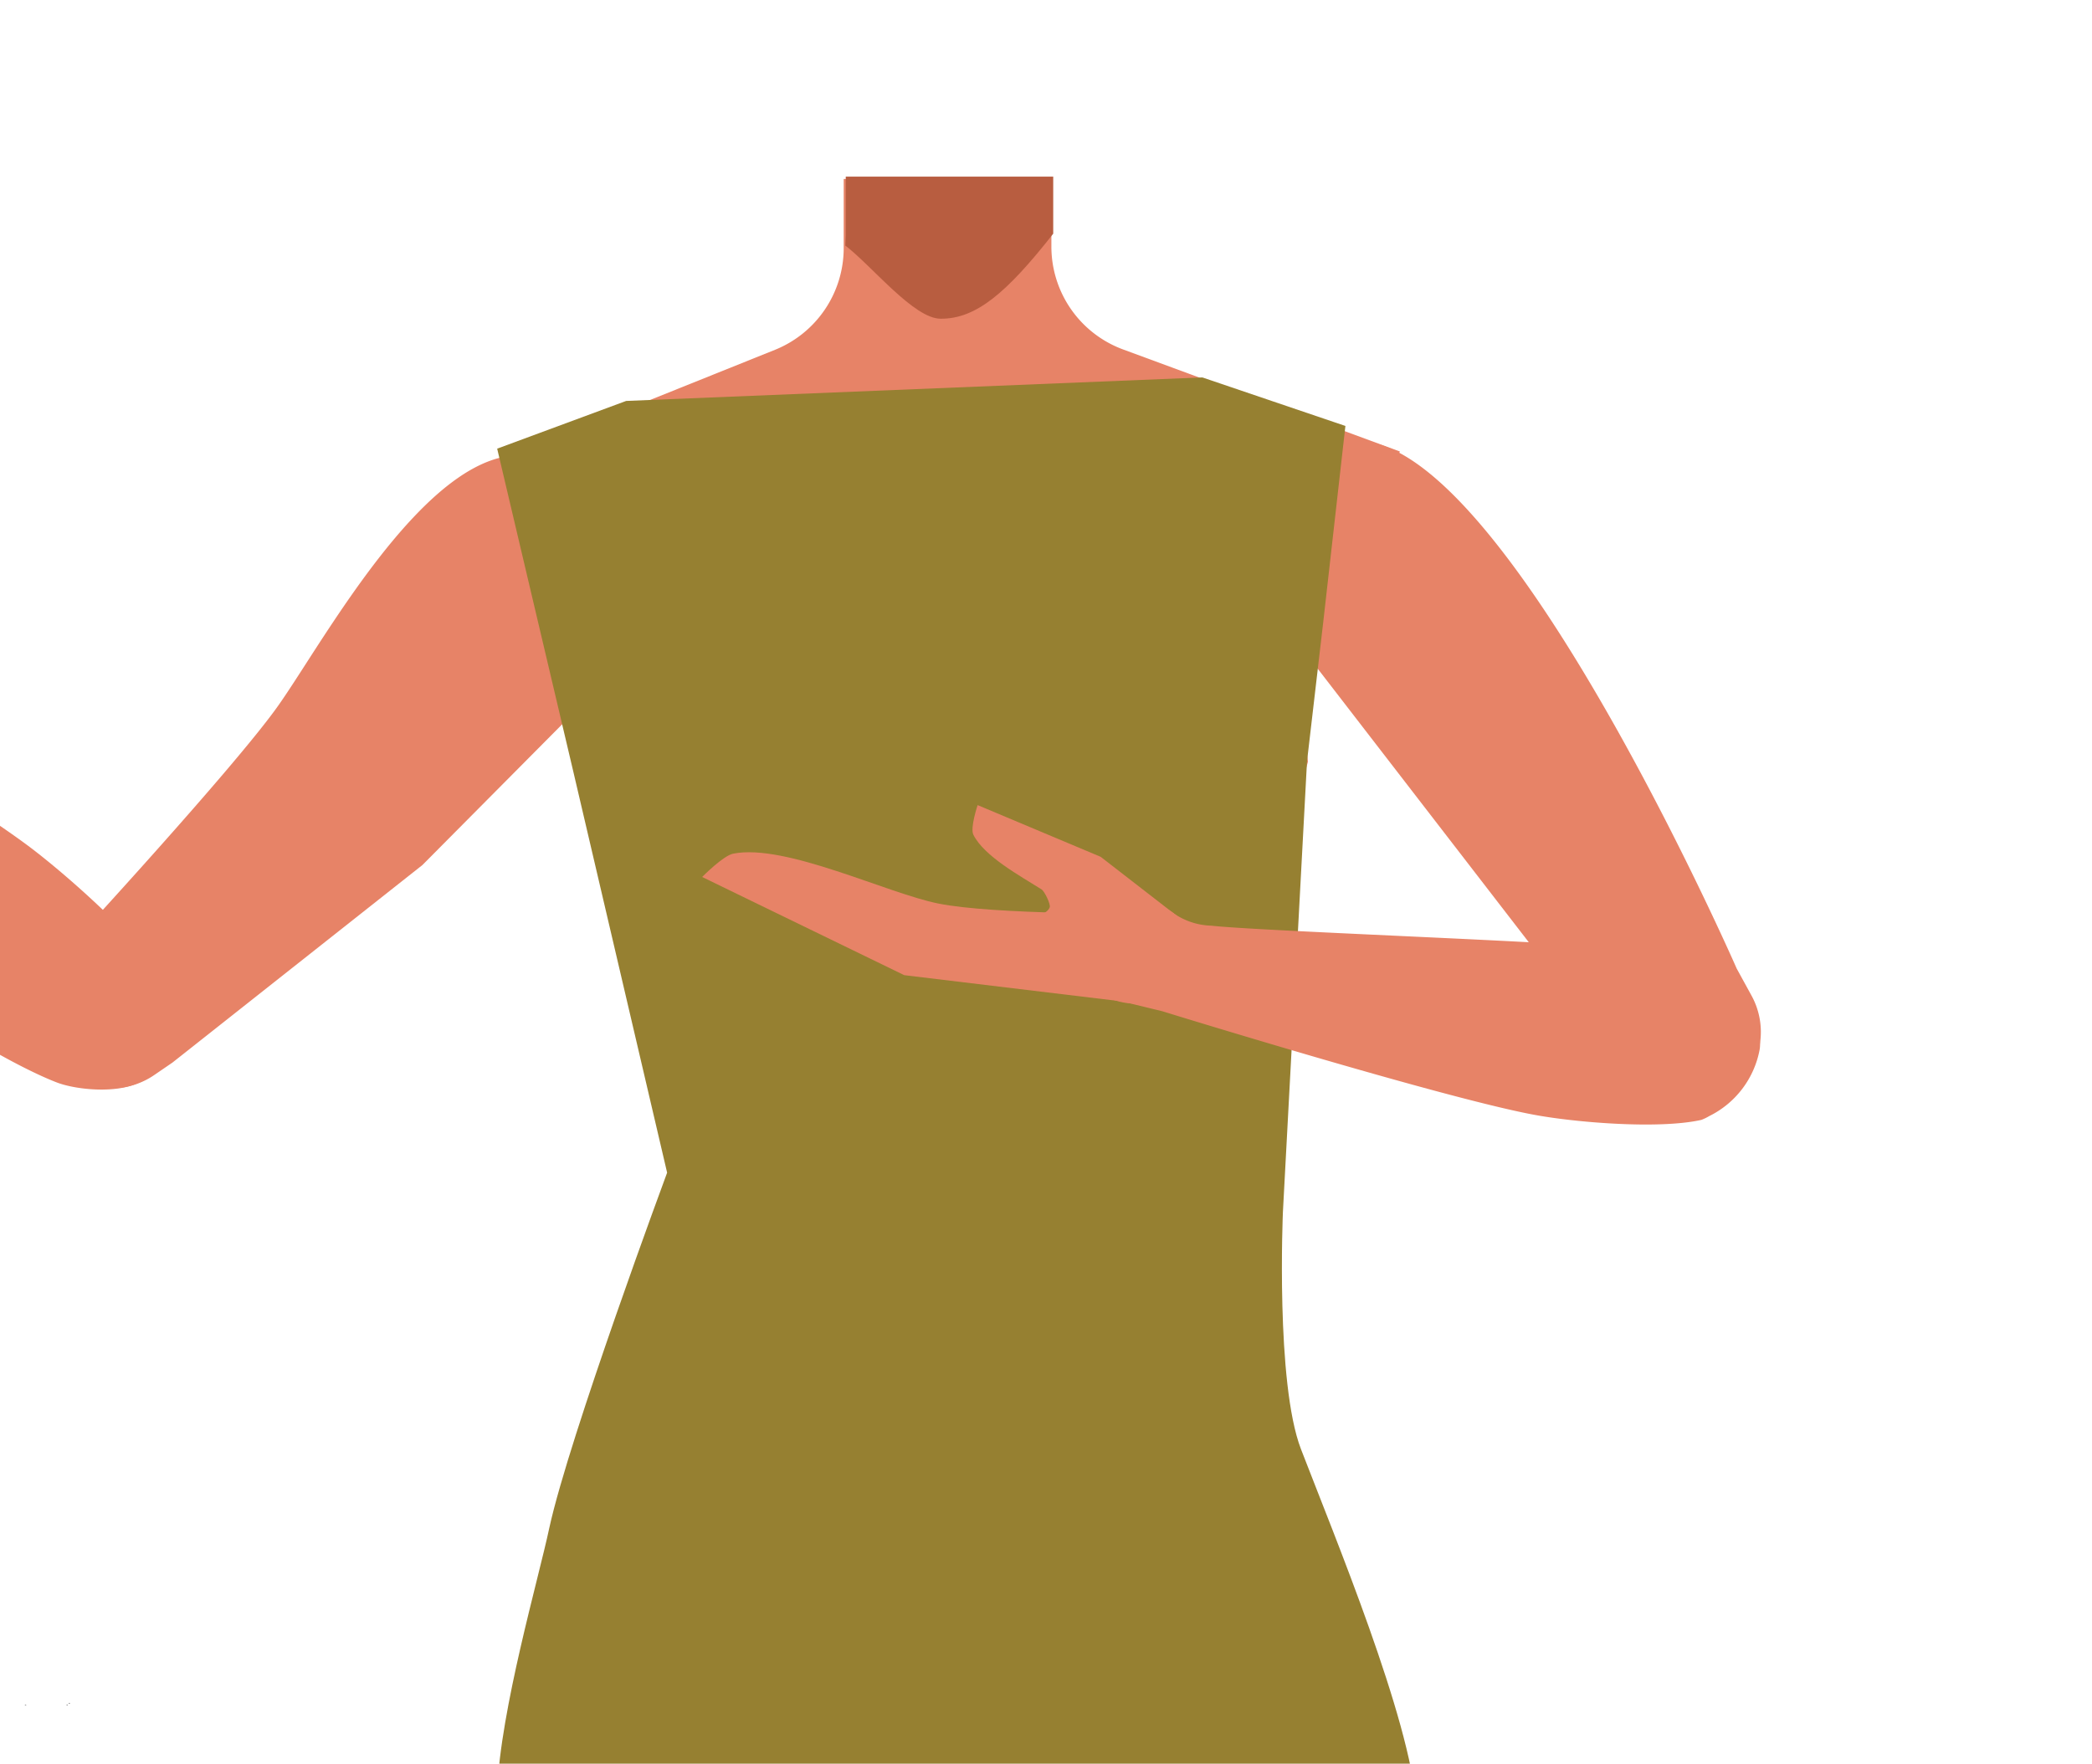 <svg xmlns="http://www.w3.org/2000/svg" viewBox="0 0 388 327.1"><defs><style>.cls-1{fill:#e78367;}.cls-2{fill:#b85d40;}.cls-3{fill:none;}.cls-4{fill:#968031;}</style></defs><g id="Calque_4" data-name="Calque 4"><path class="cls-1" d="M240.43,123l2.16,18.26-21.08,75.33h-92.1L106.89,141l2.64-18.74-17-36.82,51.25-20.58A20.34,20.34,0,0,0,156.48,46V33.19H195V45.72A20.32,20.32,0,0,0,208.27,64.8l51.37,18.94Z"/><path class="cls-2" d="M156.86,32.76h38.48V43.34h0c-8.64,11-14.34,15.83-20.89,15.77-4.94,0-12.67-9.72-17.67-13.57l.08-1.93Z"/></g><g id="Calque_3" data-name="Calque 3"><polygon points="12.74 315.97 12.84 315.93 12.74 315.88 12.74 315.97"/><polygon points="12.84 315.93 12.93 315.97 12.93 315.88 12.84 315.93"/><polygon points="12.74 315.97 12.84 315.93 12.74 315.88 12.74 315.97"/><polygon points="12.84 315.93 12.93 315.97 12.93 315.88 12.84 315.93"/><path class="cls-3" d="M209.22,226.78c15.55,5.29,22.33,9.75,26,16.77,3,5.69,5.82,18.72,6,25.22.52,15.26-7.48,53.62-21.11,66.42-13.86,13-81.63,13-95.49,0-13.63-12.8-21.64-51.16-21.12-66.42.23-6.5,3.05-19.53,6-25.22,3.7-7,10.48-11.48,26-16.77,17.79-6.06,35.9-5.1,35.9-5.1S191.42,220.72,209.22,226.78Z"/><polygon points="12.38 316.31 12.47 316.27 12.38 316.22 12.38 316.31"/><polygon points="12.47 316.27 12.57 316.31 12.57 316.22 12.47 316.27"/><polygon points="12.38 316.31 12.47 316.27 12.38 316.22 12.38 316.31"/><polygon points="12.47 316.27 12.57 316.31 12.57 316.22 12.47 316.27"/><polygon points="4.64 316.32 4.73 316.28 4.64 316.23 4.64 316.32"/><polygon points="4.73 316.28 4.83 316.32 4.83 316.23 4.73 316.28"/><polygon points="4.64 316.32 4.73 316.28 4.64 316.23 4.64 316.32"/><polygon points="4.73 316.28 4.83 316.32 4.83 316.23 4.73 316.28"/><path class="cls-3" d="M212.61,254.32c15.55,5,22.33,9.27,26,15.95,3,5.4,5.81,17.79,6,24,.52,14.51-7.48,51-21.11,63.14-13.87,12.37-81.63,12.37-95.5,0-13.63-12.17-21.63-48.63-21.11-63.14.23-6.17,3.05-18.56,6-24,3.7-6.68,10.48-10.92,26-15.95,17.8-5.75,35.91-4.84,35.91-4.84S194.81,248.57,212.61,254.32Z"/><path class="cls-1" d="M237.94,175.21l-10.11-5.46S208.16,147.9,207.29,147s-15.61-13.22-16.62-14.22-8.24-10.5-8.24-10.5l-4.59,9.24,7.53,10.93,9,8.92-22.79-4.27s-34.34-10-34.92-8.84-1.42,7.79-.26,8.37,33.48,10.86,33.48,10.86-41-5.65-41.25-3.63-.55,9.23,1.18,9.22,36.63,3.65,36.63,3.65-37.17,2.7-36.59,3.86,2.85,8.08,2.85,8.08L169,177.42l-25.64,8.43s4.35,7.2,5.5,7.19,29.39-8.15,29.39-8.15,28.53,3,30,2.22c4.23-2.12,13.85,4,13.85,4Z"/><path class="cls-3" d="M213.62,254.32c15.55,5,22.33,9.27,26,15.95,3,5.4,5.82,17.79,6,24,.52,14.51-7.48,51-21.11,63.14-13.86,12.37-81.63,12.37-95.49,0-13.63-12.17-21.64-48.63-21.12-63.14.23-6.17,3-18.56,6-24,3.7-6.68,10.48-10.92,26-15.95,17.8-5.75,35.9-4.84,35.9-4.84S195.82,248.57,213.62,254.32Z"/><path class="cls-1" d="M301.6,198.16l2.85,2.87a12.71,12.71,0,0,0,17.76.53h0a14,14,0,0,0,2.63-16.93l-2.74-5S271.32,63.56,245,84.29h0c-9,6.36-15,20.34-8.47,29.54Z"/><path class="cls-1" d="M78.35,160.43,32,197.06l-3.45,2.36a13.89,13.89,0,0,1-18.64-2.77h0a13.88,13.88,0,0,1,.09-17.5l3.7-4.52S42.85,143,51.25,131.36c10.3-14.22,38.05-67.69,58.94-38.17h0c8.36,8.07,12.3,23.24,3.89,31.26Z"/><path class="cls-1" d="M27.46,199.65h0a15.21,15.21,0,0,0,4.11-15.54,8.76,8.76,0,0,0-.51-1.66c-4.77-7.88-18.82-20.4-26.23-25.87-17.22-12.71-73.62-46.29-73.62-46.29h0a8.89,8.89,0,0,0-11.36,4.23l-.46.93A8.87,8.87,0,0,0-78,126.55c.63.47,1.19.91,1.61,1.26,7.31,6.15,51.44,49.3,61.12,57.73,5.67,4.94,18.87,12.58,25.89,15.25C14.59,202.29,23.81,203.1,27.46,199.65Z"/><path class="cls-4" d="M116.13,74.36,92.21,83.21l14.06,59.64,17.46,74.64s-18.15,48.93-21.85,65.88c-2,9.46-9.06,33.65-9.67,48.76-.29,7.16,10.93,13.25,18.08,13.7l64.18,4.1h58.95c9.51,0,29.94-5.44,29.28-14.93-1.13-16.27-15.16-50-21.41-66.23-4.73-12.29-3.35-44-3.35-44l4.47-83.56,3-25.75L249.53,79,223,70"/><path class="cls-1" d="M326.36,194.65h0A17.28,17.28,0,0,1,317,207a9,9,0,0,1-1.45.7c-8,1.8-23.79.44-31.3-1-17.43-3.31-68.71-19.16-68.71-19.16l-7.79-1.89c-3.35-1.69,3.42-4.2,5.46-8.16l.45-.88c1.88-3.66,1.15-8.91,4.22-7.08a12.88,12.88,0,0,0,6.79,2.15c7.95.93,60.33,2.81,71.08,3.87,6.28.62,18.13,4.47,23.42,7.38C322.15,184.61,327.13,190.12,326.36,194.65Z"/><path class="cls-1" d="M217.9,169.57l-13.76-10.66-22.82-9.59s-1.43,4.24-.79,5.5c2,4,8.66,7.62,12.66,10.14.53.34,1.71,2.76,1.5,3.31-.87,2.25-6.54,1.86-6.54,1.86l16.91,6.18Z"/><path class="cls-1" d="M212,169.45l-4.21,16.24-40.08-4.83-37.48-18.21s3.93-4,5.78-4.33c9.66-1.9,28.38,7.31,38,9.25C184.34,169.67,212,169.45,212,169.45Z"/><ellipse class="cls-1" cx="210.63" cy="176.64" rx="10.8" ry="9.5" transform="translate(-5.52 6.8) rotate(-1.83)"/></g></svg>